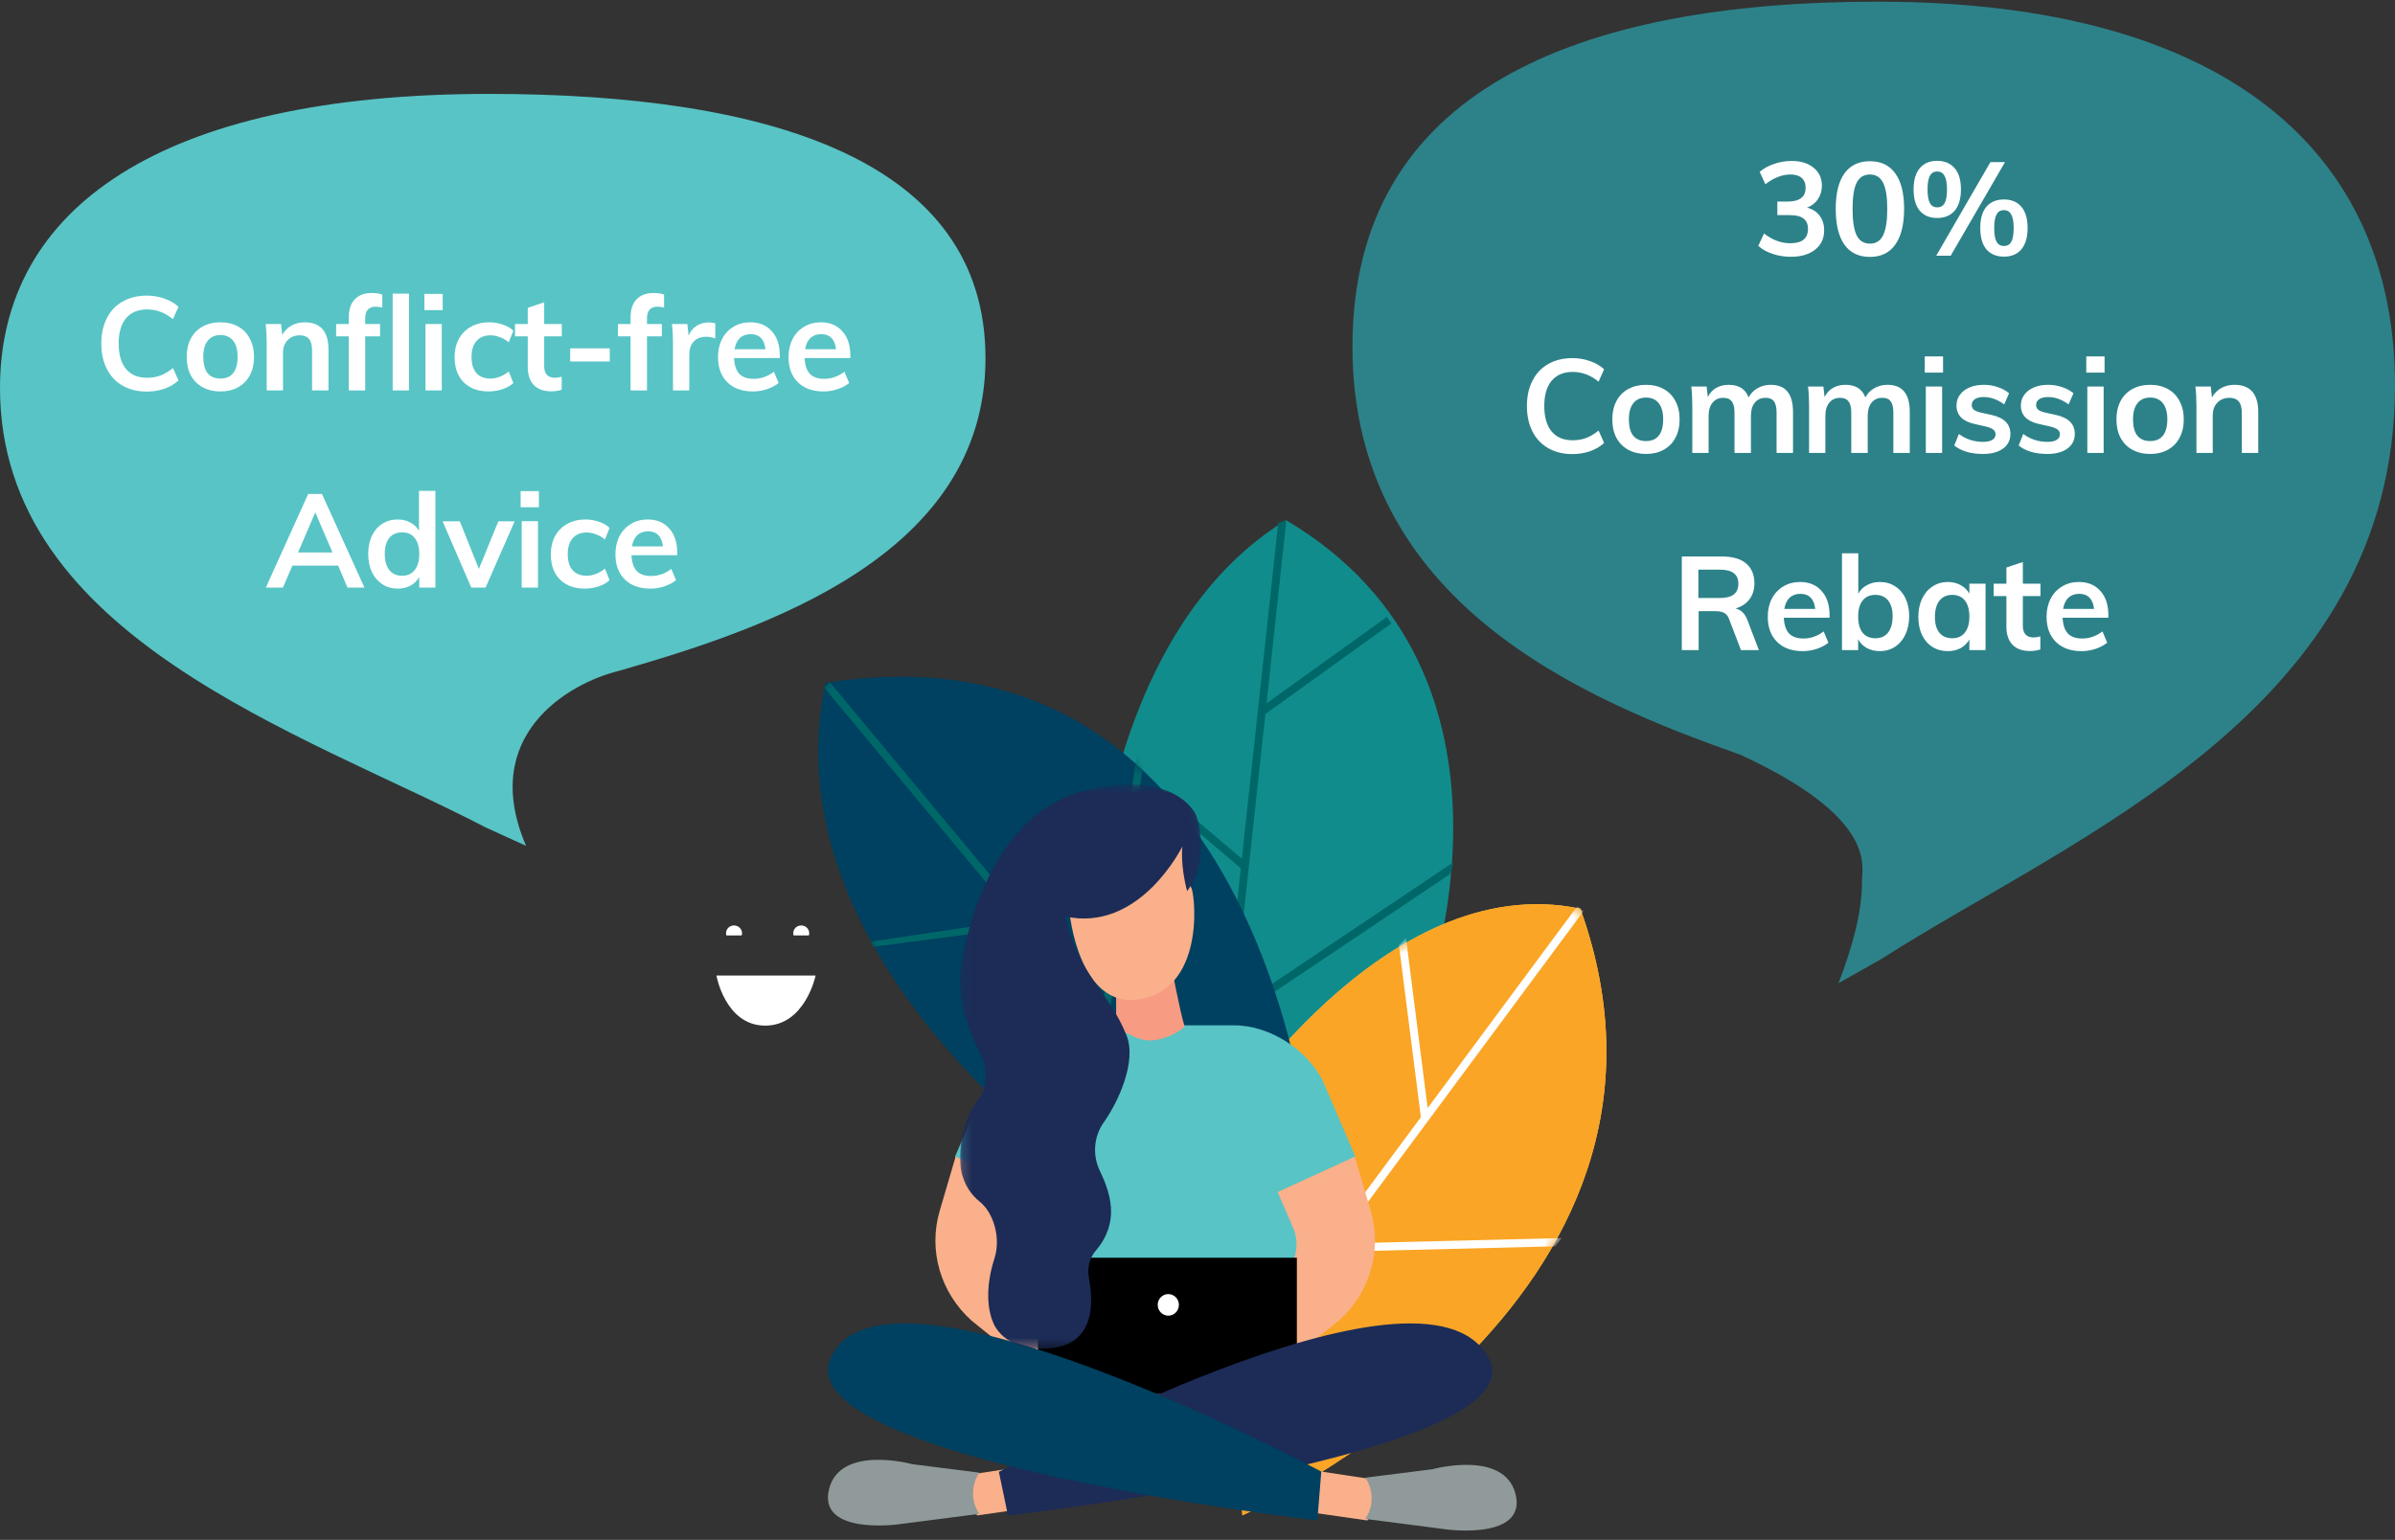 <svg width="255" height="164" viewBox="0 0 255 164" fill="none" xmlns="http://www.w3.org/2000/svg">
<rect x="0" y="0" width="255" height="164" fill="#333333" stroke="none"/>
<path fill-rule="evenodd" clip-rule="evenodd" d="M115.744 108.545C115.744 108.545 114.063 69.527 136.919 55.394C164.722 71.834 151.656 106.599 151.656 106.599L128.745 131.263L115.744 108.545Z" fill="#118C8C"/>
<path fill-rule="evenodd" clip-rule="evenodd" d="M154.723 91.846L131.316 107.556L134.729 76.044L148.144 66.4L147.665 65.698L134.852 74.91L136.966 55.394L136.092 55.701L132.219 91.453L118.862 80.131L118.837 81.223L132.109 92.472L127.801 132.245L128.632 132.339L131.197 108.661L154.486 93.029L154.723 91.846Z" fill="#006769"/>
<path fill-rule="evenodd" clip-rule="evenodd" d="M130.094 119.789C130.094 119.789 147.341 92.367 168.265 96.781C183.3 138.799 132.275 161.39 132.275 161.39L130.094 119.789Z" fill="#FFD052"/>
<path fill-rule="evenodd" clip-rule="evenodd" d="M130.094 119.789C130.094 119.789 147.341 92.367 168.265 96.781C183.3 138.799 132.275 161.39 132.275 161.39L130.094 119.789Z" fill="#FAA525"/>
<mask id="mask0_0_241" style="mask-type:luminance" maskUnits="userSpaceOnUse" x="130" y="96" width="42" height="66">
<path fill-rule="evenodd" clip-rule="evenodd" d="M130.094 119.789L132.275 161.389C132.275 161.389 170.977 144.252 171.037 112.073V111.929C171.028 107.202 170.186 102.149 168.265 96.782C166.705 96.453 165.168 96.3 163.655 96.301C144.867 96.302 130.094 119.789 130.094 119.789Z" fill="white"/>
</mask>
<g mask="url(#mask0_0_241)">
<path fill-rule="evenodd" clip-rule="evenodd" d="M166.304 131.859L142.359 132.449L168.598 97.043L167.931 96.52L152.005 118.01L149.7 99.923L148.948 100.665L151.282 118.984L129.68 148.135L130.347 148.656L141.708 133.326L165.562 132.74L166.304 131.859Z" fill="white"/>
</g>
<path fill-rule="evenodd" clip-rule="evenodd" d="M113.093 123.249C113.093 123.249 81.835 100.885 87.889 72.718C135.228 65.346 139.641 123.73 139.641 123.73L113.093 123.249Z" fill="#004060"/>
<mask id="mask1_0_241" style="mask-type:luminance" maskUnits="userSpaceOnUse" x="86" y="71" width="54" height="53">
<path fill-rule="evenodd" clip-rule="evenodd" d="M87.53 72.406C81.496 100.581 112.644 122.952 112.644 122.952L139.098 123.433C139.098 123.433 135.209 71.762 95.49 71.762C92.982 71.762 90.331 71.968 87.53 72.406Z" fill="white"/>
</mask>
<g mask="url(#mask1_0_241)">
<path fill-rule="evenodd" clip-rule="evenodd" d="M121.989 79.264L121.225 78.792L117.356 107.535L88.355 72.661L87.736 73.221L108.309 97.96L92.698 100.288L93.003 100.837L108.954 98.737L125.653 118.816L126.668 118.733L118.069 108.392L121.989 79.264Z" fill="#006769"/>
</g>
<path fill-rule="evenodd" clip-rule="evenodd" d="M138.751 128.641L136.124 126.952L144.321 123.212L140.928 115.308C139.359 111.938 135.307 109.204 131.435 109.202H114.559C110.688 109.204 106.635 111.938 105.067 115.308L101.674 123.212L109.87 126.952L107.244 128.641L105.788 141.486L122.998 141.21L140.207 141.486L138.751 128.641Z" fill="#58C4C5"/>
<path fill-rule="evenodd" clip-rule="evenodd" d="M101.745 123.192L100.05 128.964C98.813 133.174 100.134 137.695 103.47 140.675L111.164 146.867L113.636 139.937L109.382 135.848C107.984 134.505 107.567 132.488 108.327 130.735L109.958 126.965L101.745 123.192Z" fill="#FAB08A"/>
<path fill-rule="evenodd" clip-rule="evenodd" d="M144.25 123.192L145.945 128.964C147.182 133.174 145.861 137.695 142.526 140.675L134.833 146.867L132.359 139.937L136.615 135.848C138.012 134.505 138.428 132.488 137.67 130.735L136.037 126.965L144.25 123.192Z" fill="#FAB08A"/>
<rect x="110.515" y="133.953" width="27.565" height="18.294" fill="black"/>
<path fill-rule="evenodd" clip-rule="evenodd" d="M123.264 138.974C123.264 139.609 123.77 140.124 124.392 140.124C125.015 140.124 125.519 139.609 125.519 138.974C125.519 138.338 125.015 137.823 124.392 137.823C123.77 137.823 123.264 138.338 123.264 138.974Z" fill="white"/>
<path fill-rule="evenodd" clip-rule="evenodd" d="M111.036 160.398L104.058 161.395L102.714 159.844L103.396 157.03L110.103 156.014L111.036 160.398Z" fill="#FAB08A"/>
<path fill-rule="evenodd" clip-rule="evenodd" d="M104.274 161.232L95.589 162.352C95.589 162.352 87.041 163.512 88.273 158.587C89.463 153.833 97.136 155.942 97.136 155.942L104.274 156.843C103.416 158.064 103.377 159.813 104.175 161.076L104.274 161.232Z" fill="#919A9A"/>
<path fill-rule="evenodd" clip-rule="evenodd" d="M138.6 160.937L145.578 161.933L146.922 160.382L146.24 157.568L139.533 156.552L138.6 160.937Z" fill="#FAB08A"/>
<path fill-rule="evenodd" clip-rule="evenodd" d="M145.362 161.77L154.046 162.89C154.046 162.89 162.595 164.05 161.363 159.125C160.173 154.371 152.5 156.48 152.5 156.48L145.362 157.381C146.22 158.602 146.259 160.351 145.461 161.614L145.362 161.77Z" fill="#919A9A"/>
<path fill-rule="evenodd" clip-rule="evenodd" d="M110.515 150.095H138.6V148.481H110.515V150.095Z" fill="#C0ABC3"/>
<path fill-rule="evenodd" clip-rule="evenodd" d="M158.49 144.61C164.132 155.012 107.317 161.395 107.317 161.395L106.355 156.762C106.355 156.762 151.533 131.785 158.49 144.61Z" fill="#1C2C57"/>
<path fill-rule="evenodd" clip-rule="evenodd" d="M88.441 144.606C83.634 155.438 140.26 161.933 140.26 161.933L140.681 156.729C140.681 156.729 94.127 131.8 88.441 144.606Z" fill="#004060"/>
<path fill-rule="evenodd" clip-rule="evenodd" d="M126.117 109.29C125.61 107.639 124.692 102.745 124.692 102.745L118.837 103.975V109.318C118.837 109.318 120.779 110.801 122.415 110.816C124.2 110.831 126.18 109.476 126.117 109.29Z" fill="#F79C82"/>
<path fill-rule="evenodd" clip-rule="evenodd" d="M76.279 103.898H86.842C86.842 103.898 85.731 109.233 81.475 109.233C77.218 109.233 76.279 103.898 76.279 103.898Z" fill="white"/>
<path fill-rule="evenodd" clip-rule="evenodd" d="M86.121 99.63C86.144 99.555 86.161 99.477 86.161 99.393C86.161 98.935 85.779 98.563 85.308 98.563C84.838 98.563 84.457 98.935 84.457 99.393C84.457 99.477 84.473 99.555 84.496 99.63H86.121Z" fill="white"/>
<path fill-rule="evenodd" clip-rule="evenodd" d="M78.965 99.63C78.988 99.555 79.005 99.477 79.005 99.393C79.005 98.935 78.623 98.563 78.153 98.563C77.682 98.563 77.301 98.935 77.301 99.393C77.301 99.477 77.317 99.555 77.34 99.63H78.965Z" fill="white"/>
<path fill-rule="evenodd" clip-rule="evenodd" d="M126.804 94.514L125.582 87.141L113.116 92.829L113.871 97.146C113.871 97.146 114.835 107.659 121.471 106.408C128.648 105.055 127.123 94.421 126.804 94.514Z" fill="#FAB08A"/>
<mask id="mask2_0_241" style="mask-type:luminance" maskUnits="userSpaceOnUse" x="102" y="83" width="26" height="61">
<path fill-rule="evenodd" clip-rule="evenodd" d="M102.194 83.557H127.89V143.638H102.194V83.557Z" fill="white"/>
</mask>
<g mask="url(#mask2_0_241)">
<path fill-rule="evenodd" clip-rule="evenodd" d="M113.411 97.606C121.39 99.347 125.887 90.149 125.887 90.149C125.887 90.149 125.642 92.069 126.396 94.911C129.082 91.304 127.326 86.76 127.326 86.76C127.326 86.76 125.155 81.795 115.472 84.227C104.184 87.064 102.302 103.119 102.302 103.119C102.302 103.119 101.477 106.616 104.384 112.219C105.205 113.802 105.159 115.752 104.103 117.178C101.687 120.442 102.302 124.469 102.302 124.469C102.302 124.469 102.539 126.569 104.27 127.943C105.889 129.228 106.542 131.982 105.893 133.984C104.503 138.269 105.689 140.708 105.689 140.708C105.689 140.708 106.445 143.461 110.581 143.629C116.612 143.875 116.483 138.917 115.94 136.124C115.734 135.062 116.002 133.962 116.701 133.156C117.441 132.303 118.245 130.972 118.295 129.176C118.337 127.661 117.767 126.058 117.126 124.754C116.295 123.064 116.439 121.052 117.526 119.527C119.066 117.362 121.054 113.054 119.94 110.261C118.059 105.539 114.846 103.964 113.411 97.606Z" fill="#1C2C57"/>
</g>
<path d="M0 41.322C0 67.886 32.346 78.063 51.674 88.107L56.013 90.089C50.964 78.353 60.484 72.776 65.876 71.455C81.522 66.961 104.927 59.164 104.927 38.15C104.927 17.137 82.048 10 52.069 10C16.962 10 0 22.291 0 41.322Z" fill="#58C4C5"/>
<path d="M15.631 41.705C14.651 41.705 13.793 41.495 13.055 41.075C12.327 40.655 11.767 40.062 11.375 39.297C10.983 38.523 10.787 37.617 10.787 36.581C10.787 35.554 10.983 34.658 11.375 33.893C11.767 33.118 12.327 32.526 13.055 32.115C13.793 31.695 14.651 31.485 15.631 31.485C16.303 31.485 16.933 31.593 17.521 31.807C18.119 32.013 18.613 32.302 19.005 32.675L18.417 33.991C17.969 33.627 17.521 33.366 17.073 33.207C16.635 33.039 16.163 32.955 15.659 32.955C14.698 32.955 13.951 33.268 13.419 33.893C12.897 34.519 12.635 35.414 12.635 36.581C12.635 37.757 12.897 38.663 13.419 39.297C13.942 39.922 14.689 40.235 15.659 40.235C16.163 40.235 16.635 40.156 17.073 39.997C17.521 39.829 17.969 39.563 18.417 39.199L19.005 40.515C18.613 40.889 18.119 41.182 17.521 41.397C16.933 41.602 16.303 41.705 15.631 41.705ZM23.477 41.691C22.758 41.691 22.123 41.542 21.573 41.243C21.031 40.944 20.611 40.52 20.313 39.969C20.023 39.409 19.879 38.756 19.879 38.009C19.879 37.263 20.023 36.614 20.313 36.063C20.611 35.503 21.031 35.074 21.573 34.775C22.123 34.477 22.758 34.327 23.477 34.327C24.186 34.327 24.811 34.477 25.353 34.775C25.894 35.074 26.309 35.503 26.599 36.063C26.897 36.614 27.047 37.263 27.047 38.009C27.047 38.756 26.897 39.409 26.599 39.969C26.309 40.52 25.894 40.944 25.353 41.243C24.811 41.542 24.186 41.691 23.477 41.691ZM23.463 40.319C24.06 40.319 24.513 40.128 24.821 39.745C25.138 39.353 25.297 38.775 25.297 38.009C25.297 37.253 25.138 36.679 24.821 36.287C24.503 35.886 24.055 35.685 23.477 35.685C22.889 35.685 22.436 35.886 22.119 36.287C21.801 36.679 21.643 37.253 21.643 38.009C21.643 38.775 21.797 39.353 22.105 39.745C22.422 40.128 22.875 40.319 23.463 40.319ZM32.442 34.327C34.131 34.327 34.976 35.298 34.976 37.239V41.579H33.226V37.323C33.226 36.763 33.118 36.357 32.904 36.105C32.689 35.844 32.358 35.713 31.91 35.713C31.378 35.713 30.948 35.886 30.622 36.231C30.295 36.567 30.132 37.015 30.132 37.575V41.579H28.396V36.511C28.396 35.764 28.358 35.097 28.284 34.509H29.922L30.048 35.671C30.29 35.242 30.617 34.91 31.028 34.677C31.448 34.444 31.919 34.327 32.442 34.327ZM40.017 32.661C39.261 32.661 38.883 33.077 38.883 33.907V34.509H40.465V35.825H38.883V41.579H37.133V35.825H35.789V34.509H37.133V33.823C37.133 32.983 37.343 32.339 37.763 31.891C38.193 31.434 38.804 31.205 39.597 31.205C40.036 31.205 40.405 31.261 40.703 31.373V32.759C40.442 32.694 40.213 32.661 40.017 32.661ZM41.809 41.579V31.275H43.545V41.579H41.809ZM45.302 41.579V34.509H47.038V41.579H45.302ZM45.19 31.303H47.136V33.025H45.19V31.303ZM51.999 41.691C51.261 41.691 50.622 41.542 50.081 41.243C49.539 40.944 49.124 40.525 48.835 39.983C48.545 39.432 48.401 38.788 48.401 38.051C48.401 37.314 48.55 36.665 48.849 36.105C49.157 35.545 49.586 35.111 50.137 34.803C50.697 34.486 51.341 34.327 52.069 34.327C52.573 34.327 53.058 34.407 53.525 34.565C54.001 34.724 54.379 34.943 54.659 35.223L54.169 36.455C53.87 36.212 53.553 36.031 53.217 35.909C52.881 35.779 52.549 35.713 52.223 35.713C51.588 35.713 51.093 35.914 50.739 36.315C50.384 36.707 50.207 37.276 50.207 38.023C50.207 38.77 50.379 39.339 50.725 39.731C51.079 40.123 51.579 40.319 52.223 40.319C52.549 40.319 52.881 40.254 53.217 40.123C53.553 39.992 53.87 39.806 54.169 39.563L54.659 40.795C54.36 41.075 53.973 41.294 53.497 41.453C53.021 41.612 52.521 41.691 51.999 41.691ZM57.941 35.825V38.989C57.941 39.82 58.328 40.235 59.103 40.235C59.317 40.235 59.551 40.198 59.803 40.123V41.509C59.495 41.621 59.121 41.677 58.683 41.677C57.88 41.677 57.264 41.453 56.835 41.005C56.405 40.557 56.191 39.913 56.191 39.073V35.825H54.833V34.509H56.191V32.787L57.941 32.199V34.509H59.817V35.825H57.941ZM60.709 38.499V37.099H64.923V38.499H60.709ZM70.02 32.661C69.264 32.661 68.886 33.077 68.886 33.907V34.509H70.468V35.825H68.886V41.579H67.136V35.825H65.792V34.509H67.136V33.823C67.136 32.983 67.346 32.339 67.766 31.891C68.195 31.434 68.807 31.205 69.6 31.205C70.039 31.205 70.407 31.261 70.706 31.373V32.759C70.445 32.694 70.216 32.661 70.02 32.661ZM75.463 34.341C75.733 34.341 75.967 34.379 76.163 34.453L76.149 36.049C75.85 35.928 75.542 35.867 75.225 35.867C74.627 35.867 74.17 36.04 73.853 36.385C73.545 36.73 73.391 37.188 73.391 37.757V41.579H71.655V36.511C71.655 35.764 71.617 35.097 71.543 34.509H73.181L73.321 35.755C73.498 35.298 73.778 34.948 74.161 34.705C74.543 34.462 74.977 34.341 75.463 34.341ZM83.028 38.135H78.156C78.194 38.891 78.38 39.451 78.716 39.815C79.062 40.17 79.57 40.347 80.242 40.347C81.017 40.347 81.736 40.095 82.398 39.591L82.902 40.795C82.566 41.066 82.151 41.285 81.656 41.453C81.171 41.612 80.676 41.691 80.172 41.691C79.015 41.691 78.105 41.364 77.442 40.711C76.78 40.058 76.448 39.162 76.448 38.023C76.448 37.304 76.593 36.665 76.882 36.105C77.172 35.545 77.578 35.111 78.1 34.803C78.623 34.486 79.216 34.327 79.878 34.327C80.849 34.327 81.614 34.645 82.174 35.279C82.744 35.904 83.028 36.768 83.028 37.869V38.135ZM79.92 35.587C79.454 35.587 79.071 35.727 78.772 36.007C78.483 36.278 78.296 36.675 78.212 37.197H81.502C81.446 36.665 81.283 36.264 81.012 35.993C80.751 35.722 80.387 35.587 79.92 35.587ZM90.538 38.135H85.666C85.704 38.891 85.89 39.451 86.226 39.815C86.572 40.17 87.08 40.347 87.752 40.347C88.527 40.347 89.246 40.095 89.908 39.591L90.412 40.795C90.076 41.066 89.661 41.285 89.166 41.453C88.681 41.612 88.186 41.691 87.682 41.691C86.525 41.691 85.615 41.364 84.952 40.711C84.29 40.058 83.958 39.162 83.958 38.023C83.958 37.304 84.103 36.665 84.392 36.105C84.682 35.545 85.088 35.111 85.61 34.803C86.133 34.486 86.726 34.327 87.388 34.327C88.359 34.327 89.124 34.645 89.684 35.279C90.254 35.904 90.538 36.768 90.538 37.869V38.135ZM87.43 35.587C86.964 35.587 86.581 35.727 86.282 36.007C85.993 36.278 85.806 36.675 85.722 37.197H89.012C88.956 36.665 88.793 36.264 88.522 35.993C88.261 35.722 87.897 35.587 87.43 35.587ZM36.998 62.579L36.004 60.241H31.132L30.124 62.579H28.304L32.812 52.611H34.282L38.804 62.579H36.998ZM31.734 58.841H35.402L33.568 54.571L31.734 58.841ZM46.358 52.275V62.579H44.636V61.445C44.422 61.837 44.114 62.145 43.712 62.369C43.311 62.584 42.854 62.691 42.34 62.691C41.734 62.691 41.192 62.537 40.716 62.229C40.24 61.921 39.867 61.487 39.596 60.927C39.335 60.358 39.204 59.709 39.204 58.981C39.204 58.253 39.335 57.614 39.596 57.063C39.858 56.513 40.226 56.088 40.702 55.789C41.178 55.481 41.724 55.327 42.34 55.327C42.844 55.327 43.292 55.434 43.684 55.649C44.086 55.855 44.394 56.148 44.608 56.531V52.275H46.358ZM42.802 61.319C43.381 61.319 43.829 61.118 44.146 60.717C44.473 60.316 44.636 59.746 44.636 59.009C44.636 58.272 44.478 57.703 44.16 57.301C43.843 56.9 43.395 56.699 42.816 56.699C42.228 56.699 41.771 56.9 41.444 57.301C41.127 57.693 40.968 58.253 40.968 58.981C40.968 59.718 41.127 60.292 41.444 60.703C41.771 61.114 42.224 61.319 42.802 61.319ZM53.06 55.523H54.796L51.702 62.579H50.176L47.124 55.523H48.958L50.988 60.591L53.06 55.523ZM55.546 62.579V55.509H57.282V62.579H55.546ZM55.434 52.303H57.38V54.025H55.434V52.303ZM62.242 62.691C61.505 62.691 60.866 62.542 60.324 62.243C59.783 61.944 59.368 61.525 59.078 60.983C58.789 60.432 58.644 59.788 58.644 59.051C58.644 58.314 58.794 57.665 59.092 57.105C59.4 56.545 59.83 56.111 60.38 55.803C60.94 55.486 61.584 55.327 62.312 55.327C62.816 55.327 63.302 55.407 63.768 55.565C64.244 55.724 64.622 55.943 64.902 56.223L64.412 57.455C64.114 57.212 63.796 57.031 63.46 56.909C63.124 56.779 62.793 56.713 62.466 56.713C61.832 56.713 61.337 56.914 60.982 57.315C60.628 57.707 60.45 58.276 60.45 59.023C60.45 59.77 60.623 60.339 60.968 60.731C61.323 61.123 61.822 61.319 62.466 61.319C62.793 61.319 63.124 61.254 63.46 61.123C63.796 60.992 64.114 60.806 64.412 60.563L64.902 61.795C64.604 62.075 64.216 62.294 63.74 62.453C63.264 62.612 62.765 62.691 62.242 62.691ZM72.105 59.135H67.233C67.271 59.891 67.457 60.451 67.793 60.815C68.139 61.17 68.647 61.347 69.319 61.347C70.094 61.347 70.813 61.095 71.475 60.591L71.979 61.795C71.643 62.066 71.228 62.285 70.733 62.453C70.248 62.612 69.753 62.691 69.249 62.691C68.092 62.691 67.182 62.364 66.519 61.711C65.857 61.058 65.525 60.162 65.525 59.023C65.525 58.304 65.67 57.665 65.959 57.105C66.249 56.545 66.655 56.111 67.177 55.803C67.7 55.486 68.293 55.327 68.955 55.327C69.926 55.327 70.691 55.645 71.251 56.279C71.821 56.904 72.105 57.768 72.105 58.869V59.135ZM68.997 56.587C68.531 56.587 68.148 56.727 67.849 57.007C67.56 57.278 67.373 57.675 67.289 58.197H70.579C70.523 57.665 70.36 57.264 70.089 56.993C69.828 56.722 69.464 56.587 68.997 56.587Z" fill="white"/>
<path d="M255 41.061C255 75.733 220.782 89.015 200.335 102.124L195.745 104.712C197.275 100.745 198.248 97.157 198.248 93.845C198.248 92.292 199.917 87.117 185.312 80.39C168.759 74.525 144 64.348 144 36.921C144 9.494 168.203 0.179 199.917 0.179C237.056 0.179 255 16.221 255 41.061Z" fill="#2D8289"/>
<path d="M192.4 22.112C192.988 22.27 193.436 22.56 193.744 22.98C194.061 23.4 194.22 23.918 194.22 24.534C194.22 25.402 193.898 26.088 193.254 26.592C192.619 27.096 191.761 27.348 190.678 27.348C190.006 27.348 189.357 27.245 188.732 27.04C188.116 26.834 187.607 26.55 187.206 26.186L187.822 24.87C188.709 25.56 189.637 25.906 190.608 25.906C191.243 25.906 191.714 25.78 192.022 25.528C192.339 25.276 192.498 24.893 192.498 24.38C192.498 23.876 192.339 23.507 192.022 23.274C191.705 23.031 191.215 22.91 190.552 22.91H189.236V21.468H190.314C191.602 21.468 192.246 20.978 192.246 19.998C192.246 19.54 192.106 19.19 191.826 18.948C191.546 18.705 191.154 18.584 190.65 18.584C189.754 18.584 188.858 18.929 187.962 19.62L187.36 18.304C187.761 17.949 188.265 17.669 188.872 17.464C189.488 17.249 190.118 17.142 190.762 17.142C191.742 17.142 192.521 17.384 193.1 17.87C193.688 18.346 193.982 18.985 193.982 19.788C193.973 20.338 193.828 20.819 193.548 21.23C193.277 21.631 192.895 21.925 192.4 22.112ZM199.094 27.362C197.909 27.362 197.004 26.928 196.378 26.06C195.762 25.182 195.454 23.908 195.454 22.238C195.454 20.595 195.762 19.34 196.378 18.472C197.004 17.604 197.909 17.17 199.094 17.17C200.28 17.17 201.18 17.604 201.796 18.472C202.422 19.33 202.734 20.586 202.734 22.238C202.734 23.899 202.422 25.168 201.796 26.046C201.18 26.923 200.28 27.362 199.094 27.362ZM199.094 25.948C199.738 25.948 200.205 25.654 200.494 25.066C200.793 24.468 200.942 23.526 200.942 22.238C200.942 20.968 200.793 20.044 200.494 19.466C200.205 18.878 199.738 18.584 199.094 18.584C198.45 18.584 197.979 18.878 197.68 19.466C197.391 20.044 197.246 20.968 197.246 22.238C197.246 23.526 197.391 24.468 197.68 25.066C197.979 25.654 198.45 25.948 199.094 25.948ZM206.251 23.218C205.467 23.218 204.851 22.961 204.403 22.448C203.964 21.925 203.745 21.164 203.745 20.166C203.745 19.176 203.964 18.425 204.403 17.912C204.851 17.389 205.467 17.128 206.251 17.128C207.044 17.128 207.665 17.389 208.113 17.912C208.561 18.425 208.785 19.176 208.785 20.166C208.785 21.164 208.561 21.925 208.113 22.448C207.665 22.961 207.044 23.218 206.251 23.218ZM206.153 27.236L211.921 17.268H213.475L207.693 27.236H206.153ZM206.251 22.084C206.615 22.084 206.881 21.934 207.049 21.636C207.217 21.337 207.301 20.847 207.301 20.166C207.301 19.503 207.212 19.022 207.035 18.724C206.867 18.416 206.606 18.262 206.251 18.262C205.906 18.262 205.649 18.416 205.481 18.724C205.313 19.022 205.229 19.503 205.229 20.166C205.229 20.838 205.313 21.328 205.481 21.636C205.649 21.934 205.906 22.084 206.251 22.084ZM213.363 27.334C212.57 27.334 211.949 27.077 211.501 26.564C211.062 26.041 210.843 25.276 210.843 24.268C210.843 23.278 211.062 22.527 211.501 22.014C211.949 21.5 212.57 21.244 213.363 21.244C214.156 21.244 214.772 21.5 215.211 22.014C215.659 22.527 215.883 23.283 215.883 24.282C215.883 25.28 215.659 26.041 215.211 26.564C214.772 27.077 214.156 27.334 213.363 27.334ZM213.363 26.2C213.718 26.2 213.979 26.05 214.147 25.752C214.315 25.444 214.399 24.954 214.399 24.282C214.399 23.619 214.31 23.138 214.133 22.84C213.965 22.532 213.708 22.378 213.363 22.378C213.008 22.378 212.747 22.532 212.579 22.84C212.411 23.138 212.327 23.619 212.327 24.282C212.327 24.954 212.411 25.444 212.579 25.752C212.747 26.05 213.008 26.2 213.363 26.2ZM167.418 48.362C166.438 48.362 165.579 48.152 164.842 47.732C164.114 47.312 163.554 46.719 163.162 45.954C162.77 45.179 162.574 44.274 162.574 43.238C162.574 42.211 162.77 41.315 163.162 40.55C163.554 39.775 164.114 39.182 164.842 38.772C165.579 38.352 166.438 38.142 167.418 38.142C168.09 38.142 168.72 38.249 169.308 38.464C169.905 38.669 170.4 38.958 170.792 39.332L170.204 40.648C169.756 40.284 169.308 40.022 168.86 39.864C168.421 39.696 167.95 39.612 167.446 39.612C166.484 39.612 165.738 39.924 165.206 40.55C164.683 41.175 164.422 42.071 164.422 43.238C164.422 44.414 164.683 45.319 165.206 45.954C165.728 46.579 166.475 46.892 167.446 46.892C167.95 46.892 168.421 46.812 168.86 46.654C169.308 46.486 169.756 46.22 170.204 45.856L170.792 47.172C170.4 47.545 169.905 47.839 169.308 48.054C168.72 48.259 168.09 48.362 167.418 48.362ZM175.263 48.348C174.544 48.348 173.91 48.198 173.359 47.9C172.818 47.601 172.398 47.176 172.099 46.626C171.81 46.066 171.665 45.412 171.665 44.666C171.665 43.919 171.81 43.27 172.099 42.72C172.398 42.16 172.818 41.73 173.359 41.432C173.91 41.133 174.544 40.984 175.263 40.984C175.972 40.984 176.598 41.133 177.139 41.432C177.68 41.73 178.096 42.16 178.385 42.72C178.684 43.27 178.833 43.919 178.833 44.666C178.833 45.412 178.684 46.066 178.385 46.626C178.096 47.176 177.68 47.601 177.139 47.9C176.598 48.198 175.972 48.348 175.263 48.348ZM175.249 46.976C175.846 46.976 176.299 46.784 176.607 46.402C176.924 46.01 177.083 45.431 177.083 44.666C177.083 43.91 176.924 43.336 176.607 42.944C176.29 42.542 175.842 42.342 175.263 42.342C174.675 42.342 174.222 42.542 173.905 42.944C173.588 43.336 173.429 43.91 173.429 44.666C173.429 45.431 173.583 46.01 173.891 46.402C174.208 46.784 174.661 46.976 175.249 46.976ZM188.526 40.984C189.329 40.984 189.926 41.226 190.318 41.712C190.71 42.188 190.906 42.916 190.906 43.896V48.236H189.156V43.952C189.156 43.392 189.063 42.99 188.876 42.748C188.699 42.496 188.4 42.37 187.98 42.37C187.495 42.37 187.112 42.542 186.832 42.888C186.561 43.224 186.426 43.69 186.426 44.288V48.236H184.676V43.952C184.676 43.401 184.578 43 184.382 42.748C184.195 42.496 183.897 42.37 183.486 42.37C183.001 42.37 182.618 42.542 182.338 42.888C182.058 43.224 181.918 43.69 181.918 44.288V48.236H180.182V43.168C180.182 42.421 180.145 41.754 180.07 41.166H181.708L181.834 42.286C182.039 41.866 182.333 41.544 182.716 41.32C183.108 41.096 183.556 40.984 184.06 40.984C185.143 40.984 185.847 41.432 186.174 42.328C186.398 41.908 186.715 41.581 187.126 41.348C187.546 41.105 188.013 40.984 188.526 40.984ZM200.958 40.984C201.76 40.984 202.358 41.226 202.75 41.712C203.142 42.188 203.338 42.916 203.338 43.896V48.236H201.588V43.952C201.588 43.392 201.494 42.99 201.308 42.748C201.13 42.496 200.832 42.37 200.412 42.37C199.926 42.37 199.544 42.542 199.264 42.888C198.993 43.224 198.858 43.69 198.858 44.288V48.236H197.108V43.952C197.108 43.401 197.01 43 196.814 42.748C196.627 42.496 196.328 42.37 195.918 42.37C195.432 42.37 195.05 42.542 194.77 42.888C194.49 43.224 194.35 43.69 194.35 44.288V48.236H192.614V43.168C192.614 42.421 192.576 41.754 192.502 41.166H194.14L194.266 42.286C194.471 41.866 194.765 41.544 195.148 41.32C195.54 41.096 195.988 40.984 196.492 40.984C197.574 40.984 198.279 41.432 198.606 42.328C198.83 41.908 199.147 41.581 199.558 41.348C199.978 41.105 200.444 40.984 200.958 40.984ZM205.046 41.166H206.782V48.236H205.046V41.166ZM206.88 37.96V39.682H204.934V37.96H206.88ZM211.126 48.348C209.847 48.348 208.83 48.049 208.074 47.452L208.564 46.22C209.32 46.78 210.183 47.06 211.154 47.06C211.574 47.06 211.896 46.99 212.12 46.85C212.353 46.71 212.47 46.514 212.47 46.262C212.47 46.047 212.391 45.879 212.232 45.758C212.073 45.627 211.803 45.515 211.42 45.422L210.244 45.156C208.956 44.876 208.312 44.218 208.312 43.182C208.312 42.752 208.433 42.374 208.676 42.048C208.919 41.712 209.259 41.45 209.698 41.264C210.137 41.077 210.645 40.984 211.224 40.984C211.728 40.984 212.213 41.063 212.68 41.222C213.147 41.371 213.557 41.59 213.912 41.88L213.394 43.07C212.685 42.547 211.957 42.286 211.21 42.286C210.809 42.286 210.496 42.36 210.272 42.51C210.048 42.659 209.936 42.864 209.936 43.126C209.936 43.331 210.001 43.494 210.132 43.616C210.272 43.737 210.505 43.84 210.832 43.924L212.036 44.19C212.736 44.348 213.245 44.596 213.562 44.932C213.889 45.258 214.052 45.688 214.052 46.22C214.052 46.873 213.791 47.391 213.268 47.774C212.745 48.156 212.031 48.348 211.126 48.348ZM217.98 48.348C216.701 48.348 215.684 48.049 214.928 47.452L215.418 46.22C216.174 46.78 217.037 47.06 218.008 47.06C218.428 47.06 218.75 46.99 218.974 46.85C219.207 46.71 219.324 46.514 219.324 46.262C219.324 46.047 219.244 45.879 219.086 45.758C218.927 45.627 218.656 45.515 218.274 45.422L217.098 45.156C215.81 44.876 215.166 44.218 215.166 43.182C215.166 42.752 215.287 42.374 215.53 42.048C215.772 41.712 216.113 41.45 216.552 41.264C216.99 41.077 217.499 40.984 218.078 40.984C218.582 40.984 219.067 41.063 219.534 41.222C220 41.371 220.411 41.59 220.766 41.88L220.248 43.07C219.538 42.547 218.81 42.286 218.064 42.286C217.662 42.286 217.35 42.36 217.126 42.51C216.902 42.659 216.79 42.864 216.79 43.126C216.79 43.331 216.855 43.494 216.986 43.616C217.126 43.737 217.359 43.84 217.686 43.924L218.89 44.19C219.59 44.348 220.098 44.596 220.416 44.932C220.742 45.258 220.906 45.688 220.906 46.22C220.906 46.873 220.644 47.391 220.122 47.774C219.599 48.156 218.885 48.348 217.98 48.348ZM222.243 41.166H223.979V48.236H222.243V41.166ZM224.077 37.96V39.682H222.131V37.96H224.077ZM228.94 48.348C228.221 48.348 227.586 48.198 227.036 47.9C226.494 47.601 226.074 47.176 225.776 46.626C225.486 46.066 225.342 45.412 225.342 44.666C225.342 43.919 225.486 43.27 225.776 42.72C226.074 42.16 226.494 41.73 227.036 41.432C227.586 41.133 228.221 40.984 228.94 40.984C229.649 40.984 230.274 41.133 230.816 41.432C231.357 41.73 231.772 42.16 232.062 42.72C232.36 43.27 232.51 43.919 232.51 44.666C232.51 45.412 232.36 46.066 232.062 46.626C231.772 47.176 231.357 47.601 230.816 47.9C230.274 48.198 229.649 48.348 228.94 48.348ZM228.926 46.976C229.523 46.976 229.976 46.784 230.284 46.402C230.601 46.01 230.76 45.431 230.76 44.666C230.76 43.91 230.601 43.336 230.284 42.944C229.966 42.542 229.518 42.342 228.94 42.342C228.352 42.342 227.899 42.542 227.582 42.944C227.264 43.336 227.106 43.91 227.106 44.666C227.106 45.431 227.26 46.01 227.568 46.402C227.885 46.784 228.338 46.976 228.926 46.976ZM237.905 40.984C239.594 40.984 240.439 41.954 240.439 43.896V48.236H238.689V43.98C238.689 43.42 238.582 43.014 238.367 42.762C238.152 42.5 237.821 42.37 237.373 42.37C236.841 42.37 236.412 42.542 236.085 42.888C235.758 43.224 235.595 43.672 235.595 44.232V48.236H233.859V43.168C233.859 42.421 233.822 41.754 233.747 41.166H235.385L235.511 42.328C235.754 41.898 236.08 41.567 236.491 41.334C236.911 41.1 237.382 40.984 237.905 40.984ZM187.27 69.236H185.366L184.092 65.918C183.98 65.61 183.807 65.395 183.574 65.274C183.341 65.152 183.037 65.092 182.664 65.092H180.858V69.236H179.066V59.268H183.336C184.465 59.268 185.324 59.515 185.912 60.01C186.5 60.504 186.794 61.214 186.794 62.138C186.794 62.8 186.617 63.365 186.262 63.832C185.917 64.289 185.422 64.616 184.778 64.812C185.366 64.933 185.791 65.344 186.052 66.044L187.27 69.236ZM183.084 63.692C183.765 63.692 184.269 63.566 184.596 63.314C184.923 63.062 185.086 62.679 185.086 62.166C185.086 61.662 184.923 61.288 184.596 61.046C184.279 60.794 183.775 60.668 183.084 60.668H180.83V63.692H183.084ZM194.798 65.792H189.926C189.963 66.548 190.15 67.108 190.486 67.472C190.831 67.826 191.34 68.004 192.012 68.004C192.787 68.004 193.505 67.752 194.168 67.248L194.672 68.452C194.336 68.722 193.921 68.942 193.426 69.11C192.941 69.268 192.446 69.348 191.942 69.348C190.785 69.348 189.875 69.021 189.212 68.368C188.549 67.714 188.218 66.818 188.218 65.68C188.218 64.961 188.363 64.322 188.652 63.762C188.941 63.202 189.347 62.768 189.87 62.46C190.393 62.142 190.985 61.984 191.648 61.984C192.619 61.984 193.384 62.301 193.944 62.936C194.513 63.561 194.798 64.424 194.798 65.526V65.792ZM191.69 63.244C191.223 63.244 190.841 63.384 190.542 63.664C190.253 63.934 190.066 64.331 189.982 64.854H193.272C193.216 64.322 193.053 63.92 192.782 63.65C192.521 63.379 192.157 63.244 191.69 63.244ZM200.152 61.984C200.768 61.984 201.309 62.138 201.776 62.446C202.252 62.744 202.621 63.169 202.882 63.72C203.143 64.27 203.274 64.91 203.274 65.638C203.274 66.366 203.139 67.014 202.868 67.584C202.607 68.144 202.238 68.578 201.762 68.886C201.295 69.194 200.759 69.348 200.152 69.348C199.629 69.348 199.163 69.236 198.752 69.012C198.351 68.788 198.047 68.475 197.842 68.074V69.236H196.12V58.932H197.856V63.23C198.071 62.838 198.379 62.534 198.78 62.32C199.181 62.096 199.639 61.984 200.152 61.984ZM199.69 67.976C200.269 67.976 200.717 67.77 201.034 67.36C201.351 66.949 201.51 66.375 201.51 65.638C201.51 64.91 201.351 64.35 201.034 63.958C200.717 63.556 200.264 63.356 199.676 63.356C199.088 63.356 198.635 63.556 198.318 63.958C198.001 64.359 197.842 64.928 197.842 65.666C197.842 66.412 198.001 66.986 198.318 67.388C198.635 67.78 199.093 67.976 199.69 67.976ZM211.404 62.166V69.236H209.682V68.102C209.467 68.494 209.159 68.802 208.758 69.026C208.356 69.24 207.899 69.348 207.386 69.348C206.77 69.348 206.224 69.198 205.748 68.9C205.272 68.601 204.903 68.176 204.642 67.626C204.38 67.075 204.25 66.436 204.25 65.708C204.25 64.98 204.38 64.336 204.642 63.776C204.912 63.206 205.286 62.768 205.762 62.46C206.238 62.142 206.779 61.984 207.386 61.984C207.899 61.984 208.356 62.096 208.758 62.32C209.159 62.534 209.467 62.838 209.682 63.23V62.166H211.404ZM207.862 67.976C208.44 67.976 208.888 67.775 209.206 67.374C209.523 66.972 209.682 66.408 209.682 65.68C209.682 64.933 209.523 64.359 209.206 63.958C208.888 63.556 208.436 63.356 207.848 63.356C207.269 63.356 206.816 63.566 206.49 63.986C206.172 64.396 206.014 64.97 206.014 65.708C206.014 66.436 206.172 66.996 206.49 67.388C206.816 67.78 207.274 67.976 207.862 67.976ZM215.376 63.482V66.646C215.376 67.476 215.763 67.892 216.538 67.892C216.752 67.892 216.986 67.854 217.238 67.78V69.166C216.93 69.278 216.556 69.334 216.118 69.334C215.315 69.334 214.699 69.11 214.27 68.662C213.84 68.214 213.626 67.57 213.626 66.73V63.482H212.268V62.166H213.626V60.444L215.376 59.856V62.166H217.252V63.482H215.376ZM224.482 65.792H219.61C219.648 66.548 219.834 67.108 220.17 67.472C220.516 67.826 221.024 68.004 221.696 68.004C222.471 68.004 223.19 67.752 223.852 67.248L224.356 68.452C224.02 68.722 223.605 68.942 223.11 69.11C222.625 69.268 222.13 69.348 221.626 69.348C220.469 69.348 219.559 69.021 218.896 68.368C218.234 67.714 217.902 66.818 217.902 65.68C217.902 64.961 218.047 64.322 218.336 63.762C218.626 63.202 219.032 62.768 219.554 62.46C220.077 62.142 220.67 61.984 221.332 61.984C222.303 61.984 223.068 62.301 223.628 62.936C224.198 63.561 224.482 64.424 224.482 65.526V65.792ZM221.374 63.244C220.908 63.244 220.525 63.384 220.226 63.664C219.937 63.934 219.75 64.331 219.666 64.854H222.956C222.9 64.322 222.737 63.92 222.466 63.65C222.205 63.379 221.841 63.244 221.374 63.244Z" fill="white"/>
</svg>
